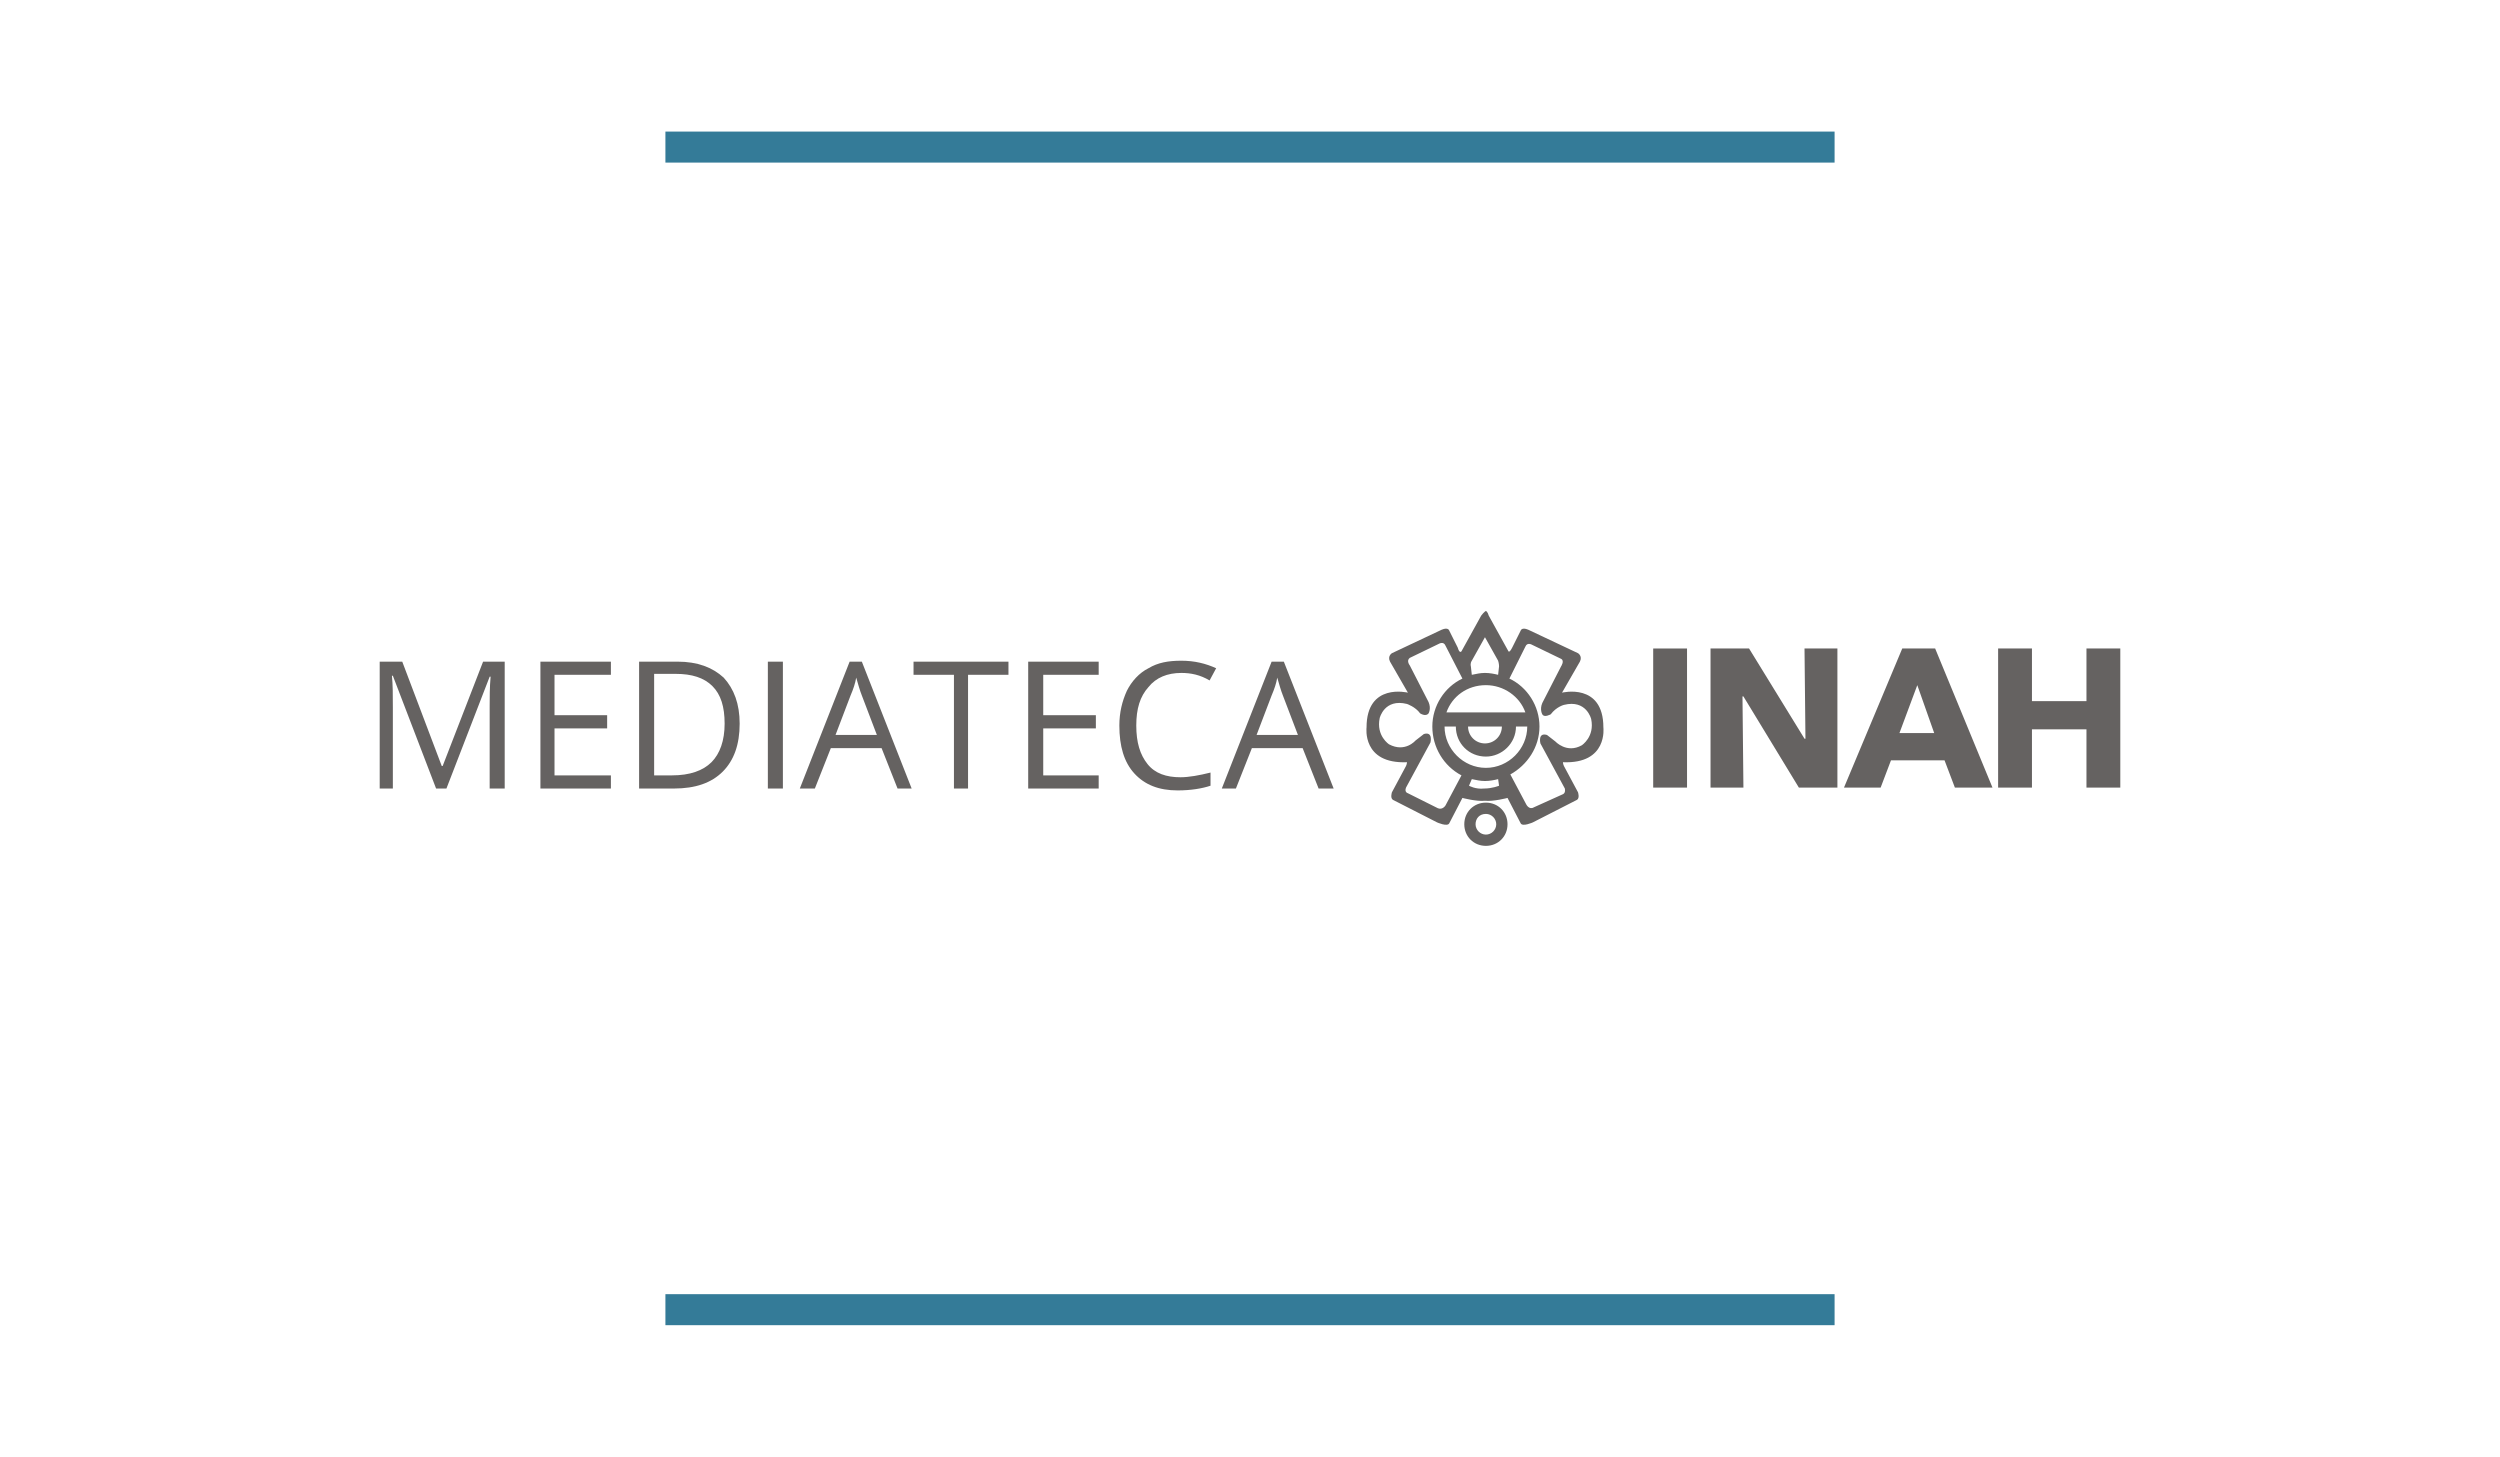 <?xml version="1.0" encoding="utf-8"?>
<!-- Generator: Adobe Illustrator 23.1.0, SVG Export Plug-In . SVG Version: 6.00 Build 0)  -->
<svg version="1.1" id="Capa_1" xmlns="http://www.w3.org/2000/svg" xmlns:xlink="http://www.w3.org/1999/xlink" x="0px" y="0px"
	 viewBox="0 0 266 155" style="enable-background:new 0 0 266 155;" xml:space="preserve">
<style type="text/css">
	.st0{fill:#347B98;}
	.st1{fill:#656261;}
	.st2{fill-rule:evenodd;clip-rule:evenodd;fill:#656261;}
</style>
<g>
	<rect x="70.8" y="14" class="st0" width="124.4" height="3.3"/>
	<rect x="70.8" y="137.7" class="st0" width="124.4" height="3.3"/>
	<g>
		<g>
			<path class="st1" d="M175.9,83.8V69h3.6v14.8H175.9z"/>
			<path class="st1" d="M191.4,83.8l-5.9-9.7h-0.1l0.1,9.7H182V69h4.1l5.9,9.6h0.1L192,69h3.5v14.8H191.4z"/>
			<path class="st1" d="M208,83.8l-1.1-2.9h-5.7l-1.1,2.9h-3.9l6.2-14.8h3.5l6.1,14.8H208z M204,72.9l-1.9,5.1h3.7L204,72.9z"/>
			<path class="st1" d="M222,83.8v-6.2h-5.8v6.2h-3.6V69h3.6v5.6h5.8V69h3.6v14.8H222z"/>
		</g>
		<path class="st2" d="M158.1,65c0,0,0.2,0.1,0.3,0.5l2.1,3.8c0,0,0.1,0.2,0.4-0.4l0.9-1.8c0,0,0.1-0.4,0.8-0.1l5.3,2.5
			c0,0,0.5,0.3,0.2,0.9l-1.9,3.3c0,0,4.4-1.1,4.4,3.7c0,0,0.5,3.9-4.3,3.7c0,0,0,0.2,0.1,0.4l1.5,2.8c0,0,0.2,0.6-0.1,0.8l-4.7,2.4
			c0,0-1.1,0.5-1.3,0.1l-1.4-2.7c0,0-1.5,0.4-2.4,0.3c-0.9,0.1-2.4-0.3-2.4-0.3l-1.4,2.7c-0.2,0.4-1.3-0.1-1.3-0.1l-4.7-2.4
			c-0.3-0.2-0.1-0.8-0.1-0.8l1.5-2.8c0.1-0.2,0.1-0.4,0.1-0.4c-4.8,0.2-4.3-3.7-4.3-3.7c0-4.8,4.4-3.7,4.4-3.7l-1.9-3.3
			c-0.3-0.6,0.2-0.9,0.2-0.9l5.3-2.5c0.7-0.3,0.8,0.1,0.8,0.1l0.9,1.8c0.2,0.7,0.4,0.4,0.4,0.4l2.1-3.8
			C157.9,65.1,158.1,65,158.1,65L158.1,65z M159.4,82.9c-0.4,0.1-0.9,0.2-1.4,0.2c-0.5,0-0.9-0.1-1.4-0.2l-0.3,0.7
			c0,0,0.7,0.4,1.6,0.3c0.9,0,1.6-0.3,1.6-0.3L159.4,82.9L159.4,82.9z M160.6,72.2c1.9,0.9,3.2,2.9,3.2,5.1c0,2.2-1.3,4.1-3.1,5.1
			l1.7,3.2c0,0,0.3,0.6,0.8,0.3l3.1-1.4c0,0,0.3-0.1,0.2-0.6l-2.6-4.8c0,0-0.3-1.2,0.7-0.9l0.9,0.7c0,0,1.2,1.3,2.8,0.4
			c0,0,1.4-0.9,1-2.8c0,0-0.5-2.1-2.9-1.5c0,0-0.8,0.2-1.4,1c0,0-0.7,0.4-0.9,0c0,0-0.3-0.5,0-1.2l2-3.9c0,0,0.4-0.6,0-0.8l-3.1-1.5
			c0,0-0.5-0.3-0.7,0.2L160.6,72.2L160.6,72.2z M156.6,71.8c0.5-0.1,0.9-0.2,1.4-0.2c0.5,0,1,0.1,1.4,0.2l0.1-0.9c0,0,0-0.3-0.1-0.6
			l-1.4-2.5l-1.4,2.5c-0.2,0.3-0.1,0.6-0.1,0.6L156.6,71.8L156.6,71.8z M152.4,77.3c0-2.2,1.3-4.2,3.2-5.1l-1.8-3.5
			c-0.2-0.5-0.7-0.2-0.7-0.2L150,70c-0.4,0.3,0,0.8,0,0.8l2,3.9c0.3,0.7,0,1.2,0,1.2c-0.3,0.4-0.9,0-0.9,0c-0.5-0.7-1.4-1-1.4-1
			c-2.4-0.6-2.9,1.5-2.9,1.5c-0.4,1.9,1,2.8,1,2.8c1.7,0.9,2.8-0.4,2.8-0.4l0.9-0.7c1-0.3,0.7,0.9,0.7,0.9l-2.6,4.8
			c-0.2,0.5,0.2,0.6,0.2,0.6L153,86c0.5,0.2,0.8-0.3,0.8-0.3l1.7-3.2C153.6,81.5,152.4,79.5,152.4,77.3L152.4,77.3z M153.9,75.8h8.4
			c-0.6-1.7-2.3-2.9-4.2-2.9C156.1,72.9,154.5,74.1,153.9,75.8L153.9,75.8z M161.3,77.3c0,1.8-1.5,3.2-3.2,3.2
			c-1.8,0-3.2-1.4-3.2-3.2h-1.2c0,2.4,2,4.4,4.4,4.4c2.4,0,4.4-2,4.4-4.4H161.3L161.3,77.3z M156.2,77.3c0,1,0.8,1.8,1.8,1.8
			c1,0,1.8-0.8,1.8-1.8H156.2L156.2,77.3z M155.8,87.7c0-1.3,1-2.3,2.3-2.3c1.3,0,2.3,1,2.3,2.3c0,1.3-1,2.3-2.3,2.3
			C156.8,90,155.8,89,155.8,87.7L155.8,87.7z M157,87.7c0,0.6,0.5,1.1,1.1,1.1c0.6,0,1.1-0.5,1.1-1.1c0-0.6-0.5-1.1-1.1-1.1
			C157.4,86.6,157,87.1,157,87.7L157,87.7z"/>
		<g>
			<path class="st1" d="M46.4,83.9l-4.6-12h-0.1c0.1,0.9,0.1,2.1,0.1,3.4v8.6h-1.4V70.4h2.4L47,81.5h0.1l4.3-11.1h2.3v13.5h-1.6
				v-8.7c0-1,0-2.1,0.1-3.2h-0.1l-4.6,11.9H46.4z"/>
			<path class="st1" d="M65,83.9h-7.5V70.4H65v1.4H59v4.3h5.6v1.4H59v5H65V83.9z"/>
			<path class="st1" d="M78.7,77c0,2.2-0.6,3.9-1.8,5.1c-1.2,1.2-2.9,1.8-5.2,1.8H68V70.4h4.1c2.1,0,3.7,0.6,4.9,1.7
				C78.1,73.3,78.7,74.9,78.7,77z M77.1,77c0-1.8-0.4-3.1-1.3-4c-0.9-0.9-2.2-1.3-3.9-1.3h-2.3v10.8h1.9c1.9,0,3.3-0.5,4.2-1.4
				C76.6,80.2,77.1,78.8,77.1,77z"/>
			<path class="st1" d="M81.7,83.9V70.4h1.6v13.5H81.7z"/>
			<path class="st1" d="M95.5,83.9l-1.7-4.3h-5.4l-1.7,4.3h-1.6l5.3-13.5h1.3l5.3,13.5H95.5z M93.3,78.2L91.7,74
				c-0.2-0.5-0.4-1.2-0.6-1.9c-0.1,0.6-0.3,1.2-0.6,1.9l-1.6,4.2H93.3z"/>
			<path class="st1" d="M103.1,83.9h-1.6V71.8h-4.3v-1.4h10.1v1.4h-4.3V83.9z"/>
			<path class="st1" d="M116.9,83.9h-7.5V70.4h7.5v1.4H111v4.3h5.6v1.4H111v5h5.9V83.9z"/>
			<path class="st1" d="M125.7,71.6c-1.5,0-2.7,0.5-3.5,1.5c-0.9,1-1.3,2.3-1.3,4.1c0,1.8,0.4,3.1,1.2,4.1c0.8,1,2,1.4,3.5,1.4
				c0.9,0,2-0.2,3.2-0.5v1.4c-0.9,0.3-2.1,0.5-3.5,0.5c-2,0-3.5-0.6-4.6-1.8c-1.1-1.2-1.6-2.9-1.6-5.1c0-1.4,0.3-2.6,0.8-3.7
				c0.5-1,1.3-1.9,2.3-2.4c1-0.6,2.1-0.8,3.5-0.8c1.4,0,2.6,0.3,3.7,0.8l-0.7,1.3C127.7,71.8,126.7,71.6,125.7,71.6z"/>
			<path class="st1" d="M140.3,83.9l-1.7-4.3h-5.4l-1.7,4.3H130l5.3-13.5h1.3l5.3,13.5H140.3z M138.1,78.2l-1.6-4.2
				c-0.2-0.5-0.4-1.2-0.6-1.9c-0.1,0.6-0.3,1.2-0.6,1.9l-1.6,4.2H138.1z"/>
		</g>
	</g>
</g>
</svg>
